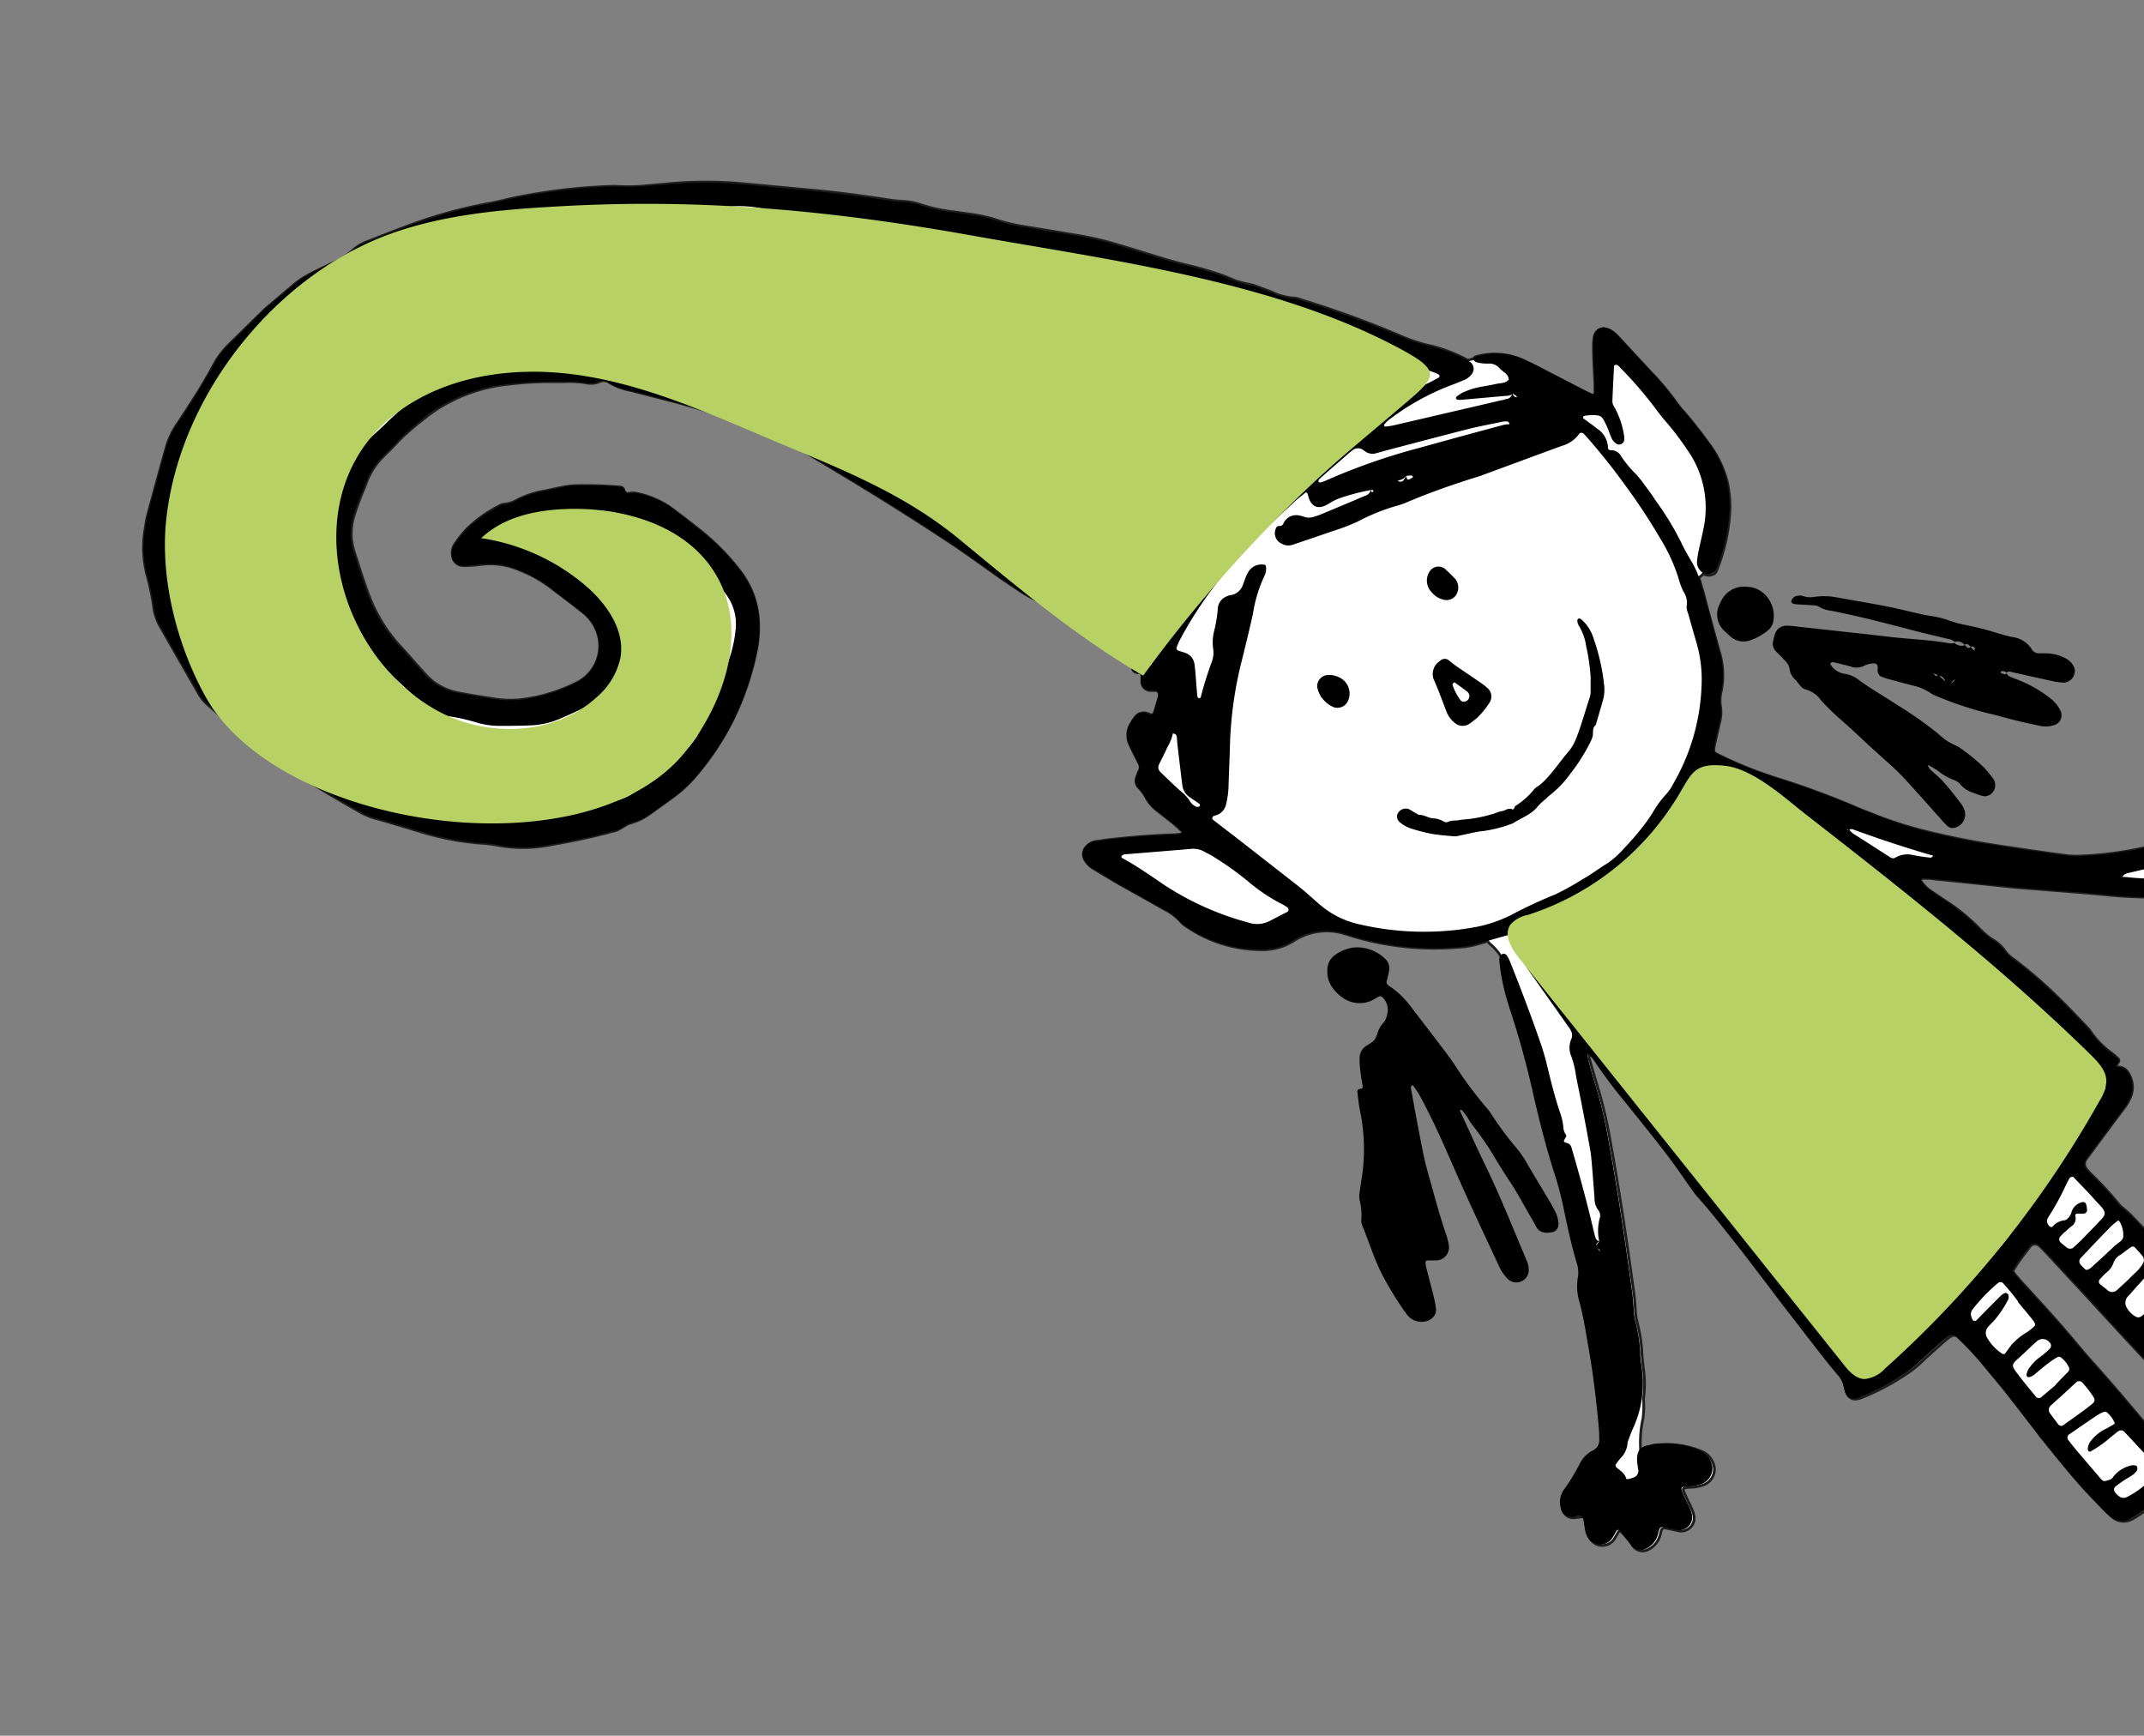 <svg xmlns="http://www.w3.org/2000/svg" viewBox="0 0 278.92 225.78"><rect x="0" y="0" width="278.92" height="225.78" fill="#808080" stroke="none"/><defs><style>.cls-1{isolation:isolate;}.cls-2{fill:#fff;stroke:#1d1d1b;stroke-miterlimit:10;stroke-width:0.35px;}.cls-3{fill:#b7d164;mix-blend-mode:darken;}.cls-4{fill:none;}</style></defs><g class="cls-1"><g id="Capa_1" data-name="Capa 1"><path class="cls-2" d="M27,91.64c1.64,1.44,3.26,2.9,4.89,4.35a38.25,38.25,0,0,0,5.39,4c1.7,1,3.42,2,5.14,3.06,1.56.92,3.11,1.84,4.69,2.72a8.08,8.08,0,0,0,1.73.68c1.93.52,3.83,1.13,5.74,1.69a35.68,35.68,0,0,0,7.88,1.53,19.35,19.35,0,0,1,2.41.3,18,18,0,0,0,6.33,0c2.7-.47,5.39-1,8-1.7a4.92,4.92,0,0,1,.55-.14c.88-.15,1.52-.87,2.36-1.1a7.4,7.4,0,0,0,2.33-1.13c1-.71,2-1.43,3-2.16a16.89,16.89,0,0,0,3.26-3.06,35.68,35.68,0,0,0,4.53-6.83,37.06,37.06,0,0,0,3.15-9.16,14.54,14.54,0,0,0,.31-3.54,11.6,11.6,0,0,0-2.46-6.92,30.17,30.17,0,0,0-5.4-5.43c-1.27-1-2.54-2-3.86-2.94a12.15,12.15,0,0,0-4.31-1.72,2.68,2.68,0,0,0-.93.05.51.51,0,0,1-.55-.4.56.56,0,0,0-.52-.44,52,52,0,0,0-6-.17,12.89,12.89,0,0,0-1.85.27c-.68.12-1.34.31-2,.42A12.24,12.24,0,0,0,67.36,65a4,4,0,0,1-1.76.57,1.54,1.54,0,0,0-.69.26,16.87,16.87,0,0,0-4.1,2.91,14.53,14.53,0,0,0-1.61,2,2.05,2.05,0,0,0-.33,1.61A1.42,1.42,0,0,0,60,73.55a5.14,5.14,0,0,0,1.11,0c.68,0,1.36-.14,2.05-.18a9.36,9.36,0,0,1,4.21.68,17.24,17.24,0,0,1,4.09,2.22c1.48,1.14,3,2.26,4.44,3.42a5.72,5.72,0,0,1,1.75,2.39,5.34,5.34,0,0,1-2.38,6.6,21.56,21.56,0,0,1-7.63,2.34,14.07,14.07,0,0,1-3.55-.14c-1.48-.23-3-.47-4.43-.75a7.58,7.58,0,0,1-4.2-2.27l-1-1.11c-.75-.84-1.47-1.7-2.24-2.51a20.51,20.51,0,0,1-4.36-7.13c-.66-1.75-1.19-3.54-1.78-5.32a7.66,7.66,0,0,1,0-4.78c.23-.78.52-1.53.8-2.29.22-.58.49-1.15.7-1.73a9.51,9.51,0,0,1,2.4-3.74c.76-.73,1.49-1.5,2.22-2.27a39.75,39.75,0,0,1,3.14-2.66,18.1,18.1,0,0,1,3.29-2.12,21,21,0,0,1,7.29-2.2,48,48,0,0,1,5.22-.35l2.25,0a13.84,13.84,0,0,1,2.8.14,2.94,2.94,0,0,0,1.83-.15,1.22,1.22,0,0,1,1.24.1,7.45,7.45,0,0,0,2.6,1c1.94.49,3.87,1,5.8,1.49a108.89,108.89,0,0,1,11.54,3.8A33.65,33.65,0,0,1,104,58.39c6.76,4,13.46,8.08,20,12.44,2.12,1.42,4.18,2.94,6.27,4.4.72.5,1.46,1,2.17,1.46a14.5,14.5,0,0,0,2.78,1.53,9.77,9.77,0,0,1,3,1.9c1.42,1.32,3,2.39,4.57,3.56.84.65,1.71,1.25,2.58,1.86a6.13,6.13,0,0,0,1.28.75,1,1,0,0,1,.71.76.69.69,0,0,0,.74.45.6.6,0,0,1,.36.06c.07.06.07.22.08.34s0,.5,0,.75a1.14,1.14,0,0,0,1.18,1.17c.19,0,.38,0,.56,0a.51.51,0,0,1,.53.6,1.23,1.23,0,0,1,0,.19c-.22.71-.43,1.43-.65,2.14a.43.43,0,0,1-.46.23,3.22,3.22,0,0,0-.51-.21,1.39,1.39,0,0,0-1.5.52,6.61,6.61,0,0,0-.52.78,2.84,2.84,0,0,0-.23,2.69c.37.85.82,1.67,1.23,2.51a1,1,0,0,1,0,1.06,3.65,3.65,0,0,0-.14.35c0,.11-.09.23-.13.35a1.27,1.27,0,0,0,.21,1.39,6.06,6.06,0,0,1,1,1.35,5.12,5.12,0,0,0,1.46,1.68c.73.59,1.47,1.15,2.2,1.74.33.28.64.59,1,.89a.2.2,0,0,1,0,.32c-.05,0-.09.1-.15.11-.3,0-.61.07-.92.08-2.87.08-5.73.33-8.58.65-.49.06-1,.16-1.48.2a2.07,2.07,0,0,0-1.29.68,1.42,1.42,0,0,0-.21,1.73,3.08,3.08,0,0,0,1.18,1.17c1.18.7,2.34,1.42,3.53,2.1,1.84,1,3.7,2.07,5.55,3.11a7.42,7.42,0,0,1,2.23,1.67,3.66,3.66,0,0,0,.86.7,17.32,17.32,0,0,0,9.33,2.93,7.56,7.56,0,0,0,4.45-1.14,7.89,7.89,0,0,1,6.81-.89l.36.11a37,37,0,0,0,14.22,1.61,11.24,11.24,0,0,0,2.75-.47l1.12-.32a2.55,2.55,0,0,0,.42.45,6.34,6.34,0,0,1,1.42,1.72,1,1,0,0,0-.06.45,25.59,25.59,0,0,0,.85,4.59c.19.66.39,1.31.61,2a112.46,112.46,0,0,1,3,11c.79,3.53,1.71,7,2.82,10.47a39.51,39.51,0,0,1,1.08,4.15c.5,2.38,1,4.76,1.7,7.09a4,4,0,0,1,.15,2,6.73,6.73,0,0,0,.23,3.15c.55,2.11.88,4.27,1.25,6.42.55,3.13.91,6.29,1.21,9.46a17.59,17.59,0,0,1,.1,2,1.46,1.46,0,0,1-.79,1.39,4,4,0,0,0-1.8,1.83,23.43,23.43,0,0,1-1.93,3.18,2.84,2.84,0,0,0-.49,2.49,1.36,1.36,0,0,0,1.46,1.15,5,5,0,0,0,.56-.06c.78-.07.86-.23,1,.87,0,.37.12.74.19,1.11a2.3,2.3,0,0,0,.62,1.13,1.85,1.85,0,0,0,2.79-.16c.25-.36.45-.75.68-1.11.09-.14.21-.15.31,0,.37.42.74.84,1.09,1.27.2.24.35.52.55.76a1.52,1.52,0,0,0,1.87.33,2.89,2.89,0,0,0,1.57-2,4.77,4.77,0,0,1,.15-.54.45.45,0,0,1,.43-.28l2,.42a1.71,1.71,0,0,0,1.83-1.86,3.57,3.57,0,0,0-.26-.9c-.28-.62-.59-1.23-.87-1.86-.46-1-.44-1,.59-1.08a6.16,6.16,0,0,0,.75-.05,6,6,0,0,0,1.08-.29,2.17,2.17,0,0,0,1.34-1.87,1.34,1.34,0,0,0-.05-.56,2.7,2.7,0,0,0-1.65-1.91,11.69,11.69,0,0,0-6-.8c-.24,0-.48.11-.72.16a1.53,1.53,0,0,0-1.16.72,14.6,14.6,0,0,1,.29-4.34,13.06,13.06,0,0,0,.07-2.57,13.93,13.93,0,0,0,0-3.87c-.1-.68-.16-1.37-.21-2.05a19.72,19.72,0,0,0-.67-4.24,7.14,7.14,0,0,1-.18-1.48c-.06-.68-.09-1.37-.18-2-.92-6.79-1.94-13.57-3.17-20.32a57.91,57.91,0,0,0-1.34-5.83c-.41-1.38-.82-2.75-1.2-4.13-.07-.27-.27-.57,0-.87a3.21,3.21,0,0,1,.53.51,67.3,67.3,0,0,0,4.25,5.69c2.06,2.58,4.18,5.12,6.13,7.79.81,1.11,1.58,2.24,2.37,3.36.26.36.5.72.79,1.05,1.76,1.94,3.34,4,5,6.08,1.35,1.71,2.66,3.46,4,5.2,1,1.34,2,2.69,3.05,4,1.41,1.83,2.82,3.66,4.24,5.47.66.84,1.33,1.66,2,2.46a3.34,3.34,0,0,1,.83,1.64,4.55,4.55,0,0,0,.26.89,1.13,1.13,0,0,0,1.2.68,4.9,4.9,0,0,0,.55-.13,31.87,31.87,0,0,0,6.55-3.54,21.38,21.38,0,0,0,1.83-1.6c.84-.75,1.66-1.51,2.51-2.25a7.51,7.51,0,0,1,.9-.67.75.75,0,0,1,.86.1,38.71,38.71,0,0,1,3.45,3.68c.91,1.12,1.85,2.2,2.74,3.32,1.47,1.86,2.91,3.75,4.36,5.62.11.15.21.31.33.45,2.33,2.85,4.59,5.76,7.18,8.38.4.4.77.82,1.17,1.21a10,10,0,0,0,.83.76,2.27,2.27,0,0,0,2.78.19c.65-.37,1.25-.82,1.87-1.23.21-.14.4-.31.6-.46a.54.54,0,0,1,.81.06c.64.77,1.28,1.54,1.89,2.33,1.45,1.87,2.87,3.76,4.32,5.63,1.57,2,3.16,4,4.73,6,.31.39.62.79.94,1.17,1,1.18.87,1.14-.42,1.83a36.65,36.65,0,0,0-8.7,6.71,8.16,8.16,0,0,0-1.13,1.48,2.82,2.82,0,0,0,.77,3.82c.31.21.61.44.92.64a1.35,1.35,0,0,0,1.73-.07,13.18,13.18,0,0,0,1.58-1.59,6.65,6.65,0,0,1,1.92-1.74,5.63,5.63,0,0,0,1.64-1.51c.58-.74,1.13-1.49,1.7-2.24a3.75,3.75,0,0,1,.47-.57,9,9,0,0,0,2.11-2.6,1.33,1.33,0,0,1,.66-.62,3.64,3.64,0,0,0,.77-.53,1.27,1.27,0,0,0,.28-1.53,4.76,4.76,0,0,0-.31-.47L293,207.68c-.36-.43-.75-.84-1.09-1.28-1.8-2.32-3.82-4.46-5.81-6.6-1.06-1.15-2.17-2.24-3.26-3.36a6.15,6.15,0,0,1-1.26-1.61.62.62,0,0,1,.05-.7c.39-.49.78-1,1.15-1.47a2.22,2.22,0,0,0,0-2.92c-.5-.71-1.05-1.39-1.61-2.06-3-3.58-6-7.18-9.13-10.66-1.37-1.53-2.66-3.14-4-4.67-1.74-2-3.52-3.89-5.27-5.83-.29-.33-.57-.66-.83-1a.4.4,0,0,1,0-.35c.26-.43.53-.85.82-1.25.44-.61.9-1.2,1.35-1.79a.82.82,0,0,1,1.16-.12c.33.3.64.6.93.92l4.84,5.22c2.66,2.89,5.31,5.79,8,8.66,1.45,1.54,3,3,4.46,4.53,1.09,1.12,2.16,2.24,3.24,3.37a9.87,9.87,0,0,0,1.86,1.56,12.81,12.81,0,0,0,1.3.74,2.28,2.28,0,0,0,2.75-.45c.41-.38.79-.8,1.17-1.21s.56-.67.86-1c.65-.69.83-.55,1.26.1.8,1.19,1.6,2.38,2.43,3.55,1.58,2.24,3.14,4.5,4.57,6.84,1.1,1.81,2.19,3.62,3.3,5.43.2.31.42.62.64.92a2.65,2.65,0,0,0,1.34,1,3.71,3.71,0,0,1,1.47.8,1,1,0,0,0,1.06.13,5,5,0,0,0,.85-.37c.63-.39,1.27-.79,1.87-1.23,1.11-.81,2.23-1.61,3.27-2.5q3.92-3.34,7.64-6.89a2.75,2.75,0,0,0,.91-1.58,1.32,1.32,0,0,0,0-.56,1.47,1.47,0,0,0-.27-.47.77.77,0,0,0-.31-.19c-.94-.35-1.87-.71-2.81-1a3.16,3.16,0,0,0-2.53.28,8.94,8.94,0,0,0-1.59,1c-.86.73-1.85,1.27-2.67,2.06a19.42,19.42,0,0,0-2.57,2.71,2,2,0,0,1-1.14.91,3.08,3.08,0,0,0-1.46,1.13c-.28.33-.51.7-.81,1a1.39,1.39,0,0,1-.64.35.61.61,0,0,1-.52-.11c-.38-.49-.72-1-1.06-1.53-1-1.52-1.91-3.07-3-4.54-.83-1.17-1.77-2.26-2.71-3.34s-2.13-2.28-3.19-3.42l-1-1.11a.78.78,0,0,1-.2-1,8.16,8.16,0,0,0,.41-.84A1.93,1.93,0,0,0,297,180a6.54,6.54,0,0,0-.56-.74c-3.83-4.53-7.68-9-11.74-13.35-2.44-2.59-4.91-5.14-7.37-7.71-.34-.36-.73-.68-1.1-1a3.76,3.76,0,0,1-.55-.5,41.89,41.89,0,0,0-3.68-4c-.21-.23-.42-.46-.62-.7a1.05,1.05,0,0,1,0-1.22l.78-1.05c1.38-1.85,2.74-3.71,4.13-5.54a6.57,6.57,0,0,0,.85-1.44,3.21,3.21,0,0,0,.11-2.38c-.3-.87-.74-1.59-1.81-1.59-.15,0-.18-.1-.09-.26l.2-.31a.37.37,0,0,0,0-.5,8.4,8.4,0,0,0-.85-.73,11,11,0,0,1-2.62-2.64,7.29,7.29,0,0,0-.84-1c-1.22-1.26-2.41-2.53-3.67-3.74a57.1,57.1,0,0,0-5.67-4.87,4.57,4.57,0,0,1-1.18-1.18,5,5,0,0,0-1.54-1.34,10.33,10.33,0,0,1-1.71-1.45A25.78,25.78,0,0,0,252.8,117l-1.7-1.15a4.18,4.18,0,0,1-1.17-1.2.22.22,0,0,1,0-.32.3.3,0,0,1,.16-.08c.56,0,1.12,0,1.67.1,3.23.32,6.46.66,9.68,1,1.68.17,3.36.27,5,.41,2.61.21,5.22.4,7.83.66a58.37,58.37,0,0,0,9.16.18,7.23,7.23,0,0,1,.93,0,.94.94,0,0,1,.88.59c.26.63.52,1.27.79,1.89.36.8.71,1.6,1.1,2.37a6.63,6.63,0,0,0,1.52,1.89,1.21,1.21,0,0,0,1.55,0,1.93,1.93,0,0,0,.76-1.62c0-.5-.06-1-.1-1.49a.3.3,0,0,1,.38-.28l1.65.32a1.62,1.62,0,0,0,1.86-.92,2.44,2.44,0,0,0-.39-2.94c-.41-.46-.88-.88-1.32-1.32a.39.39,0,0,1,.11-.49,9.18,9.18,0,0,1,.89-.28,2.28,2.28,0,0,0,1.11-.65,1.42,1.42,0,0,0,.42-1,1.35,1.35,0,0,0-.82-1.35,18.56,18.56,0,0,0-2-.52c-.67-.15-1.35-.25-2-.39-.06,0-.13-.27-.09-.31a16.58,16.58,0,0,1,1.15-1.22,5.85,5.85,0,0,0,1.19-1.43,2.54,2.54,0,0,0,.28-2,1.31,1.31,0,0,0-1-1,4,4,0,0,0-1.29-.12,5.53,5.53,0,0,0-3.49,1.62c-.21.23-.44.44-.63.68a8.15,8.15,0,0,1-4,2.61c-.83.27-1.68.49-2.52.7a46.55,46.55,0,0,1-9.61,1.41,12.78,12.78,0,0,1-2-.07c-3-.4-5.93-.83-8.88-1.28a100.31,100.31,0,0,1-9.9-2,52.08,52.08,0,0,1-6.57-2.17c-.57-.23-1.16-.44-1.73-.69a109.63,109.63,0,0,0-10.52-3.89,53.19,53.19,0,0,1-7.29-2.9c-.22-.1-.44-.22-.66-.34a.45.45,0,0,1-.23-.47,5.69,5.69,0,0,1,.15-.92c.19-.86.39-1.7.58-2.56a5.19,5.19,0,0,0,.13-2.22,5,5,0,0,1,.12-2,10.58,10.58,0,0,0-.3-5.18c-.69-2.45-1.36-4.92-2-7.38-.13-.48-.3-1-.42-1.44-.06-.25-.14-.49-.22-.73a1.38,1.38,0,0,0,.57-.48,1.39,1.39,0,0,0,1.42,0,.42.42,0,0,0,.15-.11,1.29,1.29,0,0,0,.19-.32,24.37,24.37,0,0,0,1.72-7.81,15,15,0,0,0-.35-3.72,14.17,14.17,0,0,0-2.32-4.86c-1.07-1.46-2.16-2.91-3.36-4.26a11.43,11.43,0,0,1-.82-1,35.52,35.52,0,0,0-3.47-4.17l-4.07-4.39a6.54,6.54,0,0,0-.81-.77,2.92,2.92,0,0,0-.83-.41,1.27,1.27,0,0,0-1.6.9,6.76,6.76,0,0,0-.12,1.49c0,1.62.12,3.24.19,4.86,0,.37,0,.74,0,1.11,0,.16-.28.28-.44.2-.45-.21-.9-.43-1.34-.66l-5.79-3c-.5-.26-1-.49-1.52-.73A8.88,8.88,0,0,0,192,46.4a.59.59,0,0,0-.3.26c-.25.06-.5.13-.74.21a20,20,0,0,0-4.6-1.82,21.5,21.5,0,0,1-4.43-1.46A132.62,132.62,0,0,0,169.28,39a3.31,3.31,0,0,0-.9-.23,7.77,7.77,0,0,1-2.88-.75l-1.39-.53c-.41-.15-.82-.31-1.24-.43a19.65,19.65,0,0,1-2.17-.54c-.69-.28-1.36-.6-2.08-.83-1.36-.45-2.73-.86-4.13-1.18-1-.23-2.05-.53-3.07-.83-2-.61-4-1.24-6.08-1.86a41.24,41.24,0,0,0-5.28-1.22l-6.64-1.1a22.72,22.72,0,0,1-3.65-.84,19.17,19.17,0,0,0-3.27-.76l-2.41-.34a22,22,0,0,1-4.38-.95,8.06,8.06,0,0,0-2.38-.43,16.27,16.27,0,0,1-1.86-.2c-3.52-.55-7-1-10.59-1.31l-8-.75a53.15,53.15,0,0,0-10.09,0l-2.61.24a24.43,24.43,0,0,1-3.73.09,11.47,11.47,0,0,0-1.31,0,75.45,75.45,0,0,0-12.79,1.61c-1,.25-2.06.49-3.11.67a63.19,63.19,0,0,0-10.76,3.08c-1.52.56-3,1.15-4.52,1.75a6,6,0,0,0-2.09,1.22,9.8,9.8,0,0,1-2.68,1.67c-1.18.57-2.37,1.1-3.5,1.76a11,11,0,0,0-1.52,1.08L35.3,39.52c-.38.32-.77.64-1.13,1-1.47,1.43-2.93,2.89-4.4,4.32a10.69,10.69,0,0,0-2,2.68c-1.41,2.64-3.05,5.13-4.7,7.62a10.53,10.53,0,0,0-1.43,3Q20.4,62.57,19.21,67c-.15.54-.21,1.1-.31,1.66a14.21,14.21,0,0,0,.22,6.12,31.36,31.36,0,0,1,.9,4.39,7,7,0,0,0,1,2.62c1.62,2.87,3.28,5.73,4.92,8.59A5.35,5.35,0,0,0,27,91.64Zm181.23,70a.69.69,0,0,1-.42.49C207.91,161.93,208,161.72,208.23,161.65Z"/><path d="M197.39,51.67c.18-.17-.19-.14.06-.1s.16.1.08.19.11,0-.13,0c-.1-.26-.33-.38-.54-.53a2,2,0,0,1-1.07.27L190.2,52a3.47,3.47,0,0,1-.56,0,.33.33,0,0,1-.16-.09c-.09-.07-.09-.19,0-.29a3.58,3.58,0,0,1,.76-.53,9.68,9.68,0,0,1,2.3-.75c.68-.13,1.35-.23,2-.38s1.26-.06,1.73-.56c0-.81-.79-1-1.21-1.53a1.77,1.77,0,0,0-1.34-.58,5.14,5.14,0,0,1-1.66-.18,1.06,1.06,0,0,1-.4-.33c-.09-.1.11-.34.3-.4a8.88,8.88,0,0,1,6.39.43c.5.24,1,.47,1.52.73l5.79,3c.44.23.89.45,1.34.66.16.08.44,0,.44-.2,0-.37,0-.74,0-1.11-.07-1.62-.15-3.24-.19-4.86a6.76,6.76,0,0,1,.12-1.49,1.27,1.27,0,0,1,1.6-.9,2.92,2.92,0,0,1,.83.41,6.54,6.54,0,0,1,.81.77l4.07,4.39a35.52,35.52,0,0,1,3.47,4.17,11.43,11.43,0,0,0,.82,1c1.2,1.35,2.29,2.8,3.36,4.26a14.17,14.17,0,0,1,2.32,4.86,15,15,0,0,1,.35,3.72,24.37,24.37,0,0,1-1.72,7.81,1.29,1.29,0,0,1-.19.32.42.42,0,0,1-.15.11,1.36,1.36,0,0,1-1.71-.2,1.58,1.58,0,0,1-.46-1.18,10.21,10.21,0,0,1,.22-1.47c.24-1.16.54-2.31.74-3.47a13,13,0,0,0-2.32-9.76,34.66,34.66,0,0,0-2.72-3.57c-.49-.56-.95-1.16-1.39-1.76a53.31,53.31,0,0,0-4.79-5.5.55.55,0,0,0-.32-.09c-.13,0-.21.09-.22.25-.07,1.49-.16,3-.21,4.48a1.25,1.25,0,0,0,.22.69,10.91,10.91,0,0,1,1.31,3.86,2.11,2.11,0,0,1,0,.56.68.68,0,0,1-1,.43,1.93,1.93,0,0,1-.69-.86c-.2-.45-.34-.94-.55-1.39-.65-1.34-.6-1.53-2.22-1.47a6,6,0,0,0-.74.09.24.24,0,0,0-.13.13.2.2,0,0,0,0,.17c.59.45,1.2.87,1.78,1.33a3.08,3.08,0,0,1,1.45,2.49.32.32,0,0,0,.34.34,1.47,1.47,0,0,1,1.37.79,14.43,14.43,0,0,0,1.9,2.3A11.23,11.23,0,0,1,213.89,63c.48.65,1,1.31,1.42,2a38.72,38.72,0,0,1,3.41,5.58c.36.79.81,1.54,1.24,2.3a11.3,11.3,0,0,1,1.27,2.89c.12.48.29,1,.42,1.44.68,2.46,1.35,4.93,2,7.38a10.58,10.58,0,0,1,.3,5.18,5,5,0,0,0-.12,2,5.19,5.19,0,0,1-.13,2.22c-.19.86-.39,1.7-.58,2.56a5.69,5.69,0,0,0-.15.92.45.45,0,0,0,.23.47c.22.12.44.24.66.34a53.19,53.19,0,0,0,7.29,2.9,109.63,109.63,0,0,1,10.52,3.89c.57.25,1.16.46,1.73.69A52.08,52.08,0,0,0,250,108a100.31,100.31,0,0,0,9.9,2c2.95.45,5.92.88,8.88,1.28a12.78,12.78,0,0,0,2,.07,46.55,46.55,0,0,0,9.61-1.41c.84-.21,1.69-.43,2.52-.7a8.15,8.15,0,0,0,4-2.61c.19-.24.42-.45.63-.68a5.53,5.53,0,0,1,3.49-1.62,4,4,0,0,1,1.29.12,1.31,1.31,0,0,1,1,1,2.54,2.54,0,0,1-.28,2,5.85,5.85,0,0,1-1.19,1.43,16.58,16.58,0,0,0-1.15,1.22s0,.3.09.31c.66.14,1.34.24,2,.39a18.56,18.56,0,0,1,2,.52,1.35,1.35,0,0,1,.82,1.35,1.42,1.42,0,0,1-.42,1,2.28,2.28,0,0,1-1.11.65,9.18,9.18,0,0,0-.89.28.39.39,0,0,0-.11.49c.44.44.91.86,1.32,1.32a2.44,2.44,0,0,1,.39,2.94,1.62,1.62,0,0,1-1.86.92l-1.65-.32a.3.3,0,0,0-.38.28c0,.49.08,1,.1,1.49a1.93,1.93,0,0,1-.76,1.62,1.21,1.21,0,0,1-1.55,0,6.63,6.63,0,0,1-1.52-1.89c-.39-.77-.74-1.57-1.1-2.37-.27-.62-.53-1.26-.79-1.89a.94.94,0,0,0-.88-.59,7.23,7.23,0,0,0-.93,0,58.37,58.37,0,0,1-9.16-.18c-2.61-.26-5.22-.45-7.83-.66-1.68-.14-3.36-.24-5-.41-3.22-.31-6.45-.65-9.68-1-.55-.06-1.11-.07-1.67-.1a.3.3,0,0,0-.16.08.22.22,0,0,0,0,.32,4.18,4.18,0,0,0,1.17,1.2l1.7,1.15a25.78,25.78,0,0,1,4.62,3.78,10.33,10.33,0,0,0,1.71,1.45,5,5,0,0,1,1.54,1.34,4.57,4.57,0,0,0,1.18,1.18,57.1,57.1,0,0,1,5.67,4.87c1.26,1.21,2.45,2.48,3.67,3.74a7.29,7.29,0,0,1,.84,1,11,11,0,0,0,2.62,2.64,8.4,8.4,0,0,1,.85.73.37.37,0,0,1,0,.5l-.2.31c-.09.16-.06.26.09.26,1.07,0,1.51.72,1.81,1.59a3.21,3.21,0,0,1-.11,2.38,6.57,6.57,0,0,1-.85,1.44c-1.39,1.83-2.75,3.69-4.13,5.54l-.78,1.05a1.05,1.05,0,0,0,0,1.22c.2.24.41.47.62.7a41.89,41.89,0,0,1,3.68,4,3.76,3.76,0,0,0,.55.5c.37.33.76.65,1.1,1,2.46,2.57,4.93,5.12,7.37,7.71,4.06,4.32,7.91,8.82,11.74,13.35a6.54,6.54,0,0,1,.56.74,1.93,1.93,0,0,1,.18,1.79,8.16,8.16,0,0,1-.41.84.78.78,0,0,0,.2,1l1,1.11c1.06,1.14,2.16,2.25,3.19,3.42s1.88,2.17,2.71,3.34c1.05,1.47,2,3,3,4.54.34.52.68,1,1.06,1.53a.61.61,0,0,0,.52.11,1.39,1.39,0,0,0,.64-.35c.3-.32.53-.69.81-1a3.08,3.08,0,0,1,1.46-1.13,2,2,0,0,0,1.14-.91,19.42,19.42,0,0,1,2.57-2.71c.82-.79,1.81-1.33,2.67-2.06a8.94,8.94,0,0,1,1.59-1,3.16,3.16,0,0,1,2.53-.28c.94.31,1.87.67,2.81,1a.77.77,0,0,1,.31.19,1.47,1.47,0,0,1,.27.47,1.32,1.32,0,0,1,0,.56,2.75,2.75,0,0,1-.91,1.58q-3.72,3.56-7.64,6.89c-1,.89-2.16,1.69-3.27,2.5-.6.44-1.24.84-1.87,1.23a5,5,0,0,1-.85.37,1,1,0,0,1-1.06-.13,3.71,3.71,0,0,0-1.47-.8,2.65,2.65,0,0,1-1.34-1c-.22-.3-.44-.61-.64-.92-1.11-1.81-2.2-3.62-3.3-5.43-1.43-2.34-3-4.6-4.57-6.84-.83-1.17-1.63-2.36-2.43-3.55-.43-.65-.61-.79-1.26-.1-.3.32-.57.66-.86,1s-.76.83-1.17,1.21a2.28,2.28,0,0,1-2.75.45,12.81,12.81,0,0,1-1.3-.74,9.87,9.87,0,0,1-1.86-1.56c-1.08-1.13-2.15-2.25-3.24-3.37-1.49-1.51-3-3-4.46-4.53-2.69-2.87-5.34-5.77-8-8.66l-4.84-5.22c-.29-.32-.6-.62-.93-.92a.82.82,0,0,0-1.16.12c-.45.59-.91,1.18-1.35,1.79-.29.4-.56.82-.82,1.25a.4.4,0,0,0,0,.35c.26.35.54.68.83,1,1.75,1.94,3.53,3.87,5.27,5.83,1.37,1.53,2.66,3.14,4,4.67,3.13,3.48,6.12,7.08,9.13,10.66.56.67,1.11,1.35,1.61,2.06a2.22,2.22,0,0,1,0,2.92c-.37.5-.76,1-1.15,1.47a.62.62,0,0,0-.05.7,6.15,6.15,0,0,0,1.26,1.61c1.09,1.12,2.2,2.21,3.26,3.36,2,2.14,4,4.28,5.81,6.6.34.44.73.85,1.09,1.28l3.54,4.35a4.76,4.76,0,0,1,.31.47,1.27,1.27,0,0,1-.28,1.53,3.64,3.64,0,0,1-.77.53,1.33,1.33,0,0,0-.66.62,9,9,0,0,1-2.11,2.6,3.75,3.75,0,0,0-.47.57c-.57.75-1.12,1.5-1.7,2.24a5.63,5.63,0,0,1-1.64,1.51,6.65,6.65,0,0,0-1.92,1.74,13.18,13.18,0,0,1-1.58,1.59,1.35,1.35,0,0,1-1.73.07c-.31-.2-.61-.43-.92-.64a2.82,2.82,0,0,1-.77-3.82,8.16,8.16,0,0,1,1.13-1.48,36.65,36.65,0,0,1,8.7-6.71c1.29-.69,1.42-.65.42-1.83-.32-.38-.63-.78-.94-1.17-1.57-2-3.16-4-4.73-6-1.45-1.87-2.87-3.76-4.32-5.63-.61-.79-1.25-1.56-1.89-2.33a.54.54,0,0,0-.81-.06c-.2.15-.39.32-.6.46-.62.41-1.22.86-1.87,1.23a2.27,2.27,0,0,1-2.78-.19,10,10,0,0,1-.83-.76c-.4-.39-.77-.81-1.17-1.21-2.59-2.62-4.85-5.53-7.18-8.38-.12-.14-.22-.3-.33-.45-1.45-1.87-2.89-3.76-4.36-5.62-.89-1.12-1.83-2.2-2.74-3.32a38.71,38.71,0,0,0-3.45-3.68.75.75,0,0,0-.86-.1,8.4,8.4,0,0,0-.9.67c-.85.74-1.67,1.5-2.51,2.25a21.38,21.38,0,0,1-1.83,1.6,31.87,31.87,0,0,1-6.55,3.54,4.9,4.9,0,0,1-.55.13,1.13,1.13,0,0,1-1.2-.68,4.55,4.55,0,0,1-.26-.89,3.34,3.34,0,0,0-.83-1.64c-.69-.8-1.36-1.62-2-2.46-1.42-1.81-2.83-3.64-4.24-5.47-1-1.33-2-2.68-3.05-4-1.32-1.74-2.63-3.49-4-5.2-1.63-2-3.21-4.14-5-6.08-.29-.33-.53-.69-.79-1.05-.79-1.12-1.56-2.25-2.37-3.36-2-2.67-4.07-5.21-6.13-7.79a67.3,67.3,0,0,1-4.25-5.69,3.21,3.21,0,0,0-.53-.51c-.23.3,0,.6,0,.87.38,1.38.79,2.75,1.2,4.13a57.91,57.91,0,0,1,1.34,5.83c1.23,6.75,2.25,13.53,3.17,20.32.09.68.12,1.37.18,2a7.14,7.14,0,0,0,.18,1.48,19.72,19.72,0,0,1,.67,4.24c0,.68.11,1.37.21,2.05a13.94,13.94,0,0,1-1.19,7.84c-.25.56-.45,1.15-.67,1.73a3.09,3.09,0,0,1-1,2.16c-.19.25-.39.49-.55.75a.36.36,0,0,0,.06.33c.51.45,1.15.79,1.32,1.53,0,0,.22.07.34,0a2.76,2.76,0,0,0,.54-.16.9.9,0,0,0,.68-1,11.82,11.82,0,0,1-.16-1.3c0-1,.22-1.66,1.38-1.89.24-.05.48-.12.72-.16a11.69,11.69,0,0,1,6,.8,2.7,2.7,0,0,1,1.65,1.91,1.34,1.34,0,0,1,.05.56,2.17,2.17,0,0,1-1.34,1.87,6,6,0,0,1-1.08.29,6.16,6.16,0,0,1-.75.05c-1,.07-1,.09-.59,1.08.28.63.59,1.24.87,1.86a3.57,3.57,0,0,1,.26.9,1.71,1.71,0,0,1-1.83,1.86l-2-.42a.45.45,0,0,0-.43.28,4.77,4.77,0,0,0-.15.54,2.89,2.89,0,0,1-1.57,2,1.52,1.52,0,0,1-1.87-.33c-.2-.24-.35-.52-.55-.76-.35-.43-.72-.85-1.09-1.27-.1-.11-.22-.1-.31,0-.23.36-.43.75-.68,1.11a1.85,1.85,0,0,1-2.79.16,2.3,2.3,0,0,1-.62-1.13c-.07-.37-.14-.74-.19-1.11-.13-1.1-.21-.94-1-.87a5,5,0,0,1-.56.06,1.36,1.36,0,0,1-1.46-1.15,2.84,2.84,0,0,1,.49-2.49,24.55,24.55,0,0,0,1.94-3.18,3.92,3.92,0,0,1,1.79-1.83,1.46,1.46,0,0,0,.79-1.39,17.59,17.59,0,0,0-.1-2c-.3-3.17-.66-6.33-1.21-9.46-.37-2.15-.7-4.31-1.25-6.42a6.73,6.73,0,0,1-.23-3.15,4,4,0,0,0-.15-2c-.7-2.33-1.2-4.71-1.7-7.09a40.34,40.34,0,0,0-1.08-4.16c-1.11-3.44-2-6.93-2.82-10.46a112.46,112.46,0,0,0-3-11c-.22-.65-.42-1.3-.61-2a25.59,25.59,0,0,1-.85-4.59.89.89,0,0,1,.1-.53.68.68,0,0,1,.4-.35.59.59,0,0,1,.47.23,4,4,0,0,1,.43.82c1.41,3.53,2.76,7.08,4,10.68.32.94.6,1.9.83,2.87.5,2.06,1,4.11,1.69,6.12a7.73,7.73,0,0,1,.41,1.82,1.88,1.88,0,0,0,.33,1c.11.16,0,.34-.11.5-.22.42-.22.45.22.58a.81.81,0,0,1,.62.6c1,3.42,1.94,6.84,2.76,10.3.12.48.23,1,.37,1.44a.7.7,0,0,0,.54.47c-.3.05-.39.3-.5.54.17.26.36.52.54.78l0,.11c-.1-.08-.09-.1,0-.05,0-.21-.11-.43-.34-.49s-.21-.2-.26-.35a.72.72,0,0,0,.5-.54,6.3,6.3,0,0,1,.06-3,1.13,1.13,0,0,0-.18-1.07,2.41,2.41,0,0,1-.49-1.57c-.11-1.43-.22-2.86-.34-4.29-.06-.68-.11-1.37-.23-2q-.52-2.94-1.1-5.88c-.24-1.29-.53-2.57-.76-3.86a12.59,12.59,0,0,0-.57-2.35,2.86,2.86,0,0,1,0-2.36,1.24,1.24,0,0,0-.1-1.08,3,3,0,0,0-.41-.62c-1.64-2.35-3.31-4.68-4.94-7-.74-1.08-1.41-2.2-2.1-3.31a3.24,3.24,0,0,1-.19-.52c0-.12.21-.38.34-.34a1.88,1.88,0,0,1,.69.24,6.16,6.16,0,0,1,.91.93c1.25,1.56,2.52,3.1,3.72,4.7s2.34,2.91,3.59,4.31a39.6,39.6,0,0,1,2.6,3.18c.88,1.21,1.77,2.42,2.73,3.57,2,2.39,3.9,4.86,6,7.16a45.39,45.39,0,0,1,4.06,4.89,18.27,18.27,0,0,0,2,2.45,7,7,0,0,1,1.83,2.32,2.34,2.34,0,0,0,.56.75c1.35,1.38,2.54,2.91,3.78,4.4s2.39,2.87,3.54,4.34,2.32,3.1,3.49,4.64c1.39,1.83,2.83,3.64,4.13,5.54a5.56,5.56,0,0,0,1.41,1.49,1.47,1.47,0,0,0,1.74.14,21.81,21.81,0,0,0,2.75-1.55,42.11,42.11,0,0,0,4.73-4.52c.64-.68,1.26-1.38,1.88-2.08a11.49,11.49,0,0,0,.88-1,15.63,15.63,0,0,1,2.46-2.55A27.48,27.48,0,0,0,260.4,162a34,34,0,0,0,4.32-6.74,31,31,0,0,1,2.4-4c.29-.46.83-.77,1.14-1.22s.52-1.13.86-1.64c.72-1.09,1.51-2.14,2.27-3.2s1.53-2.12,2.28-3.19a1.25,1.25,0,0,0,.06-1.4,9.4,9.4,0,0,0-1.57-2.08c-1.05-1.08-2.09-2.15-3.17-3.19-2.11-2-4.12-4.16-6.33-6.1-1.4-1.24-2.73-2.56-4.15-3.78-3.08-2.63-6.19-5.22-9.36-7.74-1-.78-1.92-1.6-2.86-2.42a35,35,0,0,0-5.42-4c-2.38-1.36-4.69-2.85-7-4.4q-2.23-1.52-4.58-2.89c-2.2-1.3-4.43-2.55-6.65-3.81a.51.51,0,0,0-.66.16,6.7,6.7,0,0,0-.45.6c-.73,1.22-1.51,2.43-2.18,3.69a29.92,29.92,0,0,1-3.69,5.37,36.31,36.31,0,0,1-7.43,6.52,33.3,33.3,0,0,1-8.93,4.19c-2.33.69-4.67,1.34-7,2a11.24,11.24,0,0,1-2.75.47,37,37,0,0,1-14.22-1.61l-.36-.11a7.89,7.89,0,0,0-6.81.89,7.56,7.56,0,0,1-4.45,1.14,17.32,17.32,0,0,1-9.33-2.93,3.66,3.66,0,0,1-.86-.7,7.42,7.42,0,0,0-2.23-1.67c-1.85-1-3.71-2.06-5.55-3.11-1.19-.68-2.35-1.4-3.53-2.1a3.08,3.08,0,0,1-1.18-1.17,1.44,1.44,0,0,1,.21-1.73,2.07,2.07,0,0,1,1.29-.68c.49,0,1-.14,1.48-.2,2.85-.32,5.71-.57,8.58-.65.31,0,.62,0,.92-.08.06,0,.1-.07.15-.11a.2.2,0,0,0,0-.32c-.31-.3-.62-.61-1-.89-.73-.59-1.47-1.15-2.2-1.74a5.12,5.12,0,0,1-1.46-1.68,6.06,6.06,0,0,0-1-1.35,1.27,1.27,0,0,1-.21-1.39c0-.12.09-.24.13-.35a3.65,3.65,0,0,1,.14-.35,1,1,0,0,0,0-1.06c-.41-.84-.86-1.66-1.23-2.51a2.84,2.84,0,0,1,.23-2.69,5.88,5.88,0,0,1,.52-.78,1.39,1.39,0,0,1,1.5-.52,3.22,3.22,0,0,1,.51.21.43.43,0,0,0,.46-.23c.22-.71.43-1.43.65-2.14a1.23,1.23,0,0,0,0-.19.51.51,0,0,0-.53-.6c-.18,0-.37,0-.56,0a1.14,1.14,0,0,1-1.18-1.17c0-.25,0-.5,0-.75s0-.28-.08-.34a.6.6,0,0,0-.36-.06.69.69,0,0,1-.74-.45,1,1,0,0,0-.71-.76,6.13,6.13,0,0,1-1.28-.75c-.87-.61-1.74-1.21-2.58-1.86-1.53-1.17-3.15-2.24-4.57-3.56a9.77,9.77,0,0,0-3-1.9,14.5,14.5,0,0,1-2.78-1.53c-.71-.5-1.45-1-2.17-1.46-2.09-1.46-4.15-3-6.27-4.4-6.53-4.36-13.23-8.46-20-12.44a33.65,33.65,0,0,0-4.88-2.34,108.89,108.89,0,0,0-11.54-3.8c-1.93-.51-3.86-1-5.8-1.49a7.45,7.45,0,0,1-2.6-1,1.22,1.22,0,0,0-1.24-.1,2.94,2.94,0,0,1-1.83.15,13.84,13.84,0,0,0-2.8-.14l-2.25,0a48,48,0,0,0-5.22.35,21,21,0,0,0-7.29,2.2,18.1,18.1,0,0,0-3.29,2.12A39.75,39.75,0,0,0,52.12,57c-.73.77-1.46,1.54-2.23,2.27A9.6,9.6,0,0,0,47.5,63c-.21.58-.48,1.15-.7,1.73-.28.76-.57,1.51-.8,2.29a7.66,7.66,0,0,0,0,4.78c.59,1.78,1.12,3.57,1.78,5.32a20.51,20.51,0,0,0,4.36,7.13c.77.81,1.49,1.67,2.24,2.51l1,1.11a7.58,7.58,0,0,0,4.2,2.27c1.47.28,2.95.52,4.43.75a14.07,14.07,0,0,0,3.55.14,21.56,21.56,0,0,0,7.63-2.34,5.34,5.34,0,0,0,2.38-6.6,5.72,5.72,0,0,0-1.75-2.39c-1.46-1.16-3-2.28-4.44-3.42a17.24,17.24,0,0,0-4.09-2.22,9.36,9.36,0,0,0-4.21-.68c-.69,0-1.37.14-2.05.18a5.14,5.14,0,0,1-1.11,0,1.42,1.42,0,0,1-1.1-1.14,2.05,2.05,0,0,1,.33-1.61,14.53,14.53,0,0,1,1.61-2,16.87,16.87,0,0,1,4.1-2.91,1.54,1.54,0,0,1,.69-.26A4,4,0,0,0,67.36,65a12.24,12.24,0,0,1,3.54-1.15c.67-.11,1.33-.3,2-.42a12.89,12.89,0,0,1,1.85-.27,52,52,0,0,1,6,.17.56.56,0,0,1,.52.44.51.51,0,0,0,.55.4,2.68,2.68,0,0,1,.93-.05,12.15,12.15,0,0,1,4.31,1.72c1.32.94,2.59,2,3.86,3a29.8,29.8,0,0,1,5.4,5.42,11.6,11.6,0,0,1,2.46,6.92,14.54,14.54,0,0,1-.31,3.54,37.06,37.06,0,0,1-3.15,9.16,35.68,35.68,0,0,1-4.53,6.83,16.89,16.89,0,0,1-3.26,3.06c-1,.73-2,1.45-3,2.16A7.4,7.4,0,0,1,82.15,107c-.84.23-1.48,1-2.36,1.1a4.92,4.92,0,0,0-.55.14c-2.65.71-5.34,1.23-8,1.7a18,18,0,0,1-6.33,0,19.35,19.35,0,0,0-2.41-.3,35.68,35.68,0,0,1-7.88-1.53c-1.91-.56-3.81-1.17-5.74-1.69a8.08,8.08,0,0,1-1.73-.68c-1.58-.88-3.13-1.8-4.69-2.72-1.72-1-3.44-2-5.14-3.06a38.25,38.25,0,0,1-5.39-4c-1.63-1.45-3.25-2.91-4.89-4.35a5.35,5.35,0,0,1-1.1-1.27c-1.64-2.86-3.3-5.72-4.92-8.59a7,7,0,0,1-1-2.62,31.36,31.36,0,0,0-.9-4.39,14.21,14.21,0,0,1-.22-6.12c.1-.56.16-1.12.31-1.66q1.18-4.42,2.42-8.83a10.53,10.53,0,0,1,1.43-3c1.65-2.49,3.29-5,4.7-7.62a10.69,10.69,0,0,1,2-2.68c1.47-1.43,2.93-2.89,4.4-4.32.36-.35.75-.67,1.13-1l2.86-2.41A11,11,0,0,1,39.68,36c1.13-.66,2.32-1.19,3.5-1.76a9.8,9.8,0,0,0,2.68-1.67A6,6,0,0,1,48,31.38c1.5-.6,3-1.19,4.52-1.75a63.19,63.19,0,0,1,10.76-3.08c1.05-.18,2.08-.42,3.11-.67a75.45,75.45,0,0,1,12.79-1.61,11.47,11.47,0,0,1,1.31,0,24.43,24.43,0,0,0,3.73-.09L86.78,24a53.15,53.15,0,0,1,10.09,0l8,.75c3.54.35,7.07.76,10.59,1.31a16.27,16.27,0,0,0,1.86.2,8.06,8.06,0,0,1,2.38.43,22,22,0,0,0,4.38.95l2.41.34a19.17,19.17,0,0,1,3.27.76,22.72,22.72,0,0,0,3.65.84l6.64,1.1a41.24,41.24,0,0,1,5.28,1.22c2,.62,4,1.25,6.08,1.86,1,.3,2,.6,3.07.83,1.4.32,2.77.73,4.13,1.18.72.23,1.39.55,2.08.83a19.65,19.65,0,0,0,2.17.54c.42.11.83.28,1.24.43l1.39.53a7.77,7.77,0,0,0,2.88.75,3.31,3.31,0,0,1,.9.23,132.62,132.62,0,0,1,12.66,4.56,21.5,21.5,0,0,0,4.43,1.46A20.06,20.06,0,0,1,191,46.91a2.18,2.18,0,0,1,.31.22,1.08,1.08,0,0,1,.17,1.5,2.26,2.26,0,0,1-1,.8c-.58.24-1.15.48-1.74.69a32.09,32.09,0,0,0-8,4.45,5,5,0,0,0-.66.64.16.16,0,0,0,0,.15c0,.06.08.14.11.13a10.23,10.23,0,0,0,1.11-.16l14-3.26c.24,0,.47-.15.72-.18.44-.06.62-.38.77-.73A.54.54,0,0,0,197.39,51.67Zm-15.62,11.1c-.26-.17-.08-.21.1-.23a.5.5,0,0,0,.77-.15,4.48,4.48,0,0,0,.28-.47c.16.51.18.53.5.39l.3-.17a.68.68,0,0,0,.12-.12c-.09-.06-.17-.18-.26-.18a5,5,0,0,0-.66.08,1.63,1.63,0,0,1-1.11.59C181.9,62.63,181.83,62.81,181.77,62.77Zm58.58,45.11c-.12,0-.08.07.09.06s.09,0,.13,0a3.68,3.68,0,0,0,.54.51c1.6,1,3.22,2.06,4.82,3.08a.59.59,0,0,0,.69,0,3.08,3.08,0,0,1,2.32-.29c.72.14,1.45.24,2.18.32.19,0,.33-.14.39-.32l.12.24s0-.06,0-.07a.73.73,0,0,0-.13-.1c-3.45-1-6.86-2.12-10.24-3.35-.23-.08-.45-.21-.68,0C240.5,108,240.42,107.87,240.35,107.88ZM151.84,97.24c-.31.74-.7,1.45-1.05,2.18a.82.82,0,0,0,.17,1c.85.82,1.69,1.65,2.57,2.43a5.53,5.53,0,0,1,1.26,1.34,1.74,1.74,0,0,0,.82.74c.16.07.43,0,.47-.09a.24.24,0,0,0-.1-.32l-1.23-.84a2.19,2.19,0,0,1-.94-1.55c-.21-1.72-.42-3.45-.62-5.17-.05-.37-.05-.75-.1-1.11s-.26-.4-.51-.45l.12-.07c0,.13,0,.14-.1,0A6,6,0,0,1,151.84,97.24ZM276,114c.05-.07.12,0,0,.08a3.37,3.37,0,0,1,.55,0,33.65,33.65,0,0,0,7.64,0,4.11,4.11,0,0,1,3.75,1.17.29.29,0,0,0,.44-.12c.12-.42.25-.84.34-1.26s.13-.83-.59-.85a2.17,2.17,0,0,1-1.78-1.19.69.69,0,0,0-.66-.25,1.57,1.57,0,0,0-.37,0l-8.53,2a1,1,0,0,0-.72.54C275.88,113.91,275.8,114.21,276,114ZM196.41,55s.12,0,.13,0,0,.2-.18.17c0-.2-.15-.36-.34-.36a3.05,3.05,0,0,0-.74.08c-1.4.3-2.81.55-4.2.9-3.62.92-7.23,1.88-10.85,2.83l-1.08.3a1.7,1.7,0,0,1-1.73-.34,1.16,1.16,0,0,0-1.55.06c-.6.45-1.15,1-1.71,1.46-.85.73-1.69,1.47-2.53,2.22a.39.39,0,0,0-.1.31c0,.14.17.16.31.11s.36-.1.53-.18a81.26,81.26,0,0,1,12.31-4.31q5.49-1.53,11-3a3.64,3.64,0,0,1,.74-.06S196.38,55.08,196.41,55Zm-18,9s.1,0,.14,0a.22.22,0,0,0,.12-.11c0-.11-.06-.17-.2-.14l-.17,0a26.87,26.87,0,0,0-4.14,1.1,5.84,5.84,0,0,0-.84.4c-.27.15-.53.32-.81.46-1.09.55-1.87.19-2.27-1a3.13,3.13,0,0,0-.16-.52.18.18,0,0,0-.3-.07c-.48.4-1,.77-1.43,1.2-1.65,1.53-3.28,3.06-4.91,4.61-.45.43-.84.92-1.26,1.38s-.65.76-1,1.12a52.32,52.32,0,0,0-7.67,10.77c-.17.32-.3.68-.45,1a.38.38,0,0,0,.24.44c.29.1.6.17.89.28a1.79,1.79,0,0,1,1.21,1.52c.09.62.13,1.24.18,1.86s.11,1.5.18,2.24a.39.39,0,0,0,.17.27.21.21,0,0,0,.29-.16,44.21,44.21,0,0,1,1.39-4.46,3.49,3.49,0,0,0,.21-1.84,5.92,5.92,0,0,1,.12-2.22,17.47,17.47,0,0,0,.49-3,1.8,1.8,0,0,1,1.17-1.56,1.68,1.68,0,0,1,.54-.16,2,2,0,0,0,1.58-1.43c.21-.45.32-1,.57-1.38a2,2,0,0,1,2.15-1.15.25.25,0,0,1,.25.22,2,2,0,0,1-.21,1.27A18,18,0,0,0,163,79.84c-.5,2.25-1.05,4.49-1.61,6.73A50.4,50.4,0,0,0,160,97.3c-.05,1.55-.11,3.11-.17,4.67a11.32,11.32,0,0,1-.31,2.59,1.92,1.92,0,0,1-1.46,1.53.6.6,0,0,0-.32.18c0,.07-.06.27,0,.31,1.17.92,2.37,1.82,3.55,2.74,2.56,2,5.13,4,7.68,6,.93.73,1.79,1.55,2.69,2.31a11.68,11.68,0,0,0,5.13,2.59,37.17,37.17,0,0,0,15.22.36,17.71,17.71,0,0,0,4.58-1.56c1.88-1,3.79-1.89,5.75-2.68a35.77,35.77,0,0,0,3.59-2c1.1-.6,2.08-1.38,3.12-2a12.09,12.09,0,0,0,2.24-2c.73-.77,1.44-1.56,2.1-2.39a24.08,24.08,0,0,0,1.53-2.11,14.19,14.19,0,0,1,1.86-2.56,5.57,5.57,0,0,0,.84-1.23,27.23,27.23,0,0,0,3.73-12.6,17.16,17.16,0,0,0-.67-5.92q-.55-1.89-1.08-3.78a2.13,2.13,0,0,1-.18-.9,2.55,2.55,0,0,0-.43-1.92,9.73,9.73,0,0,1-.64-1.76A23.09,23.09,0,0,0,216,70.06a80.06,80.06,0,0,0-4.74-7.17,79.46,79.46,0,0,0-5.16-6.41c-.2-.21-.51-.26-.64-.06A4.19,4.19,0,0,1,203.18,58c-3.45,1.26-6.89,2.54-10.34,3.81l-.17.07c-3.26,1-6.51,2.12-9.66,3.46a9,9,0,0,1-1.23.43,25.51,25.51,0,0,0-5,2,26.6,26.6,0,0,1-3.48,1.34c-1.71.6-3.42,1.17-5.13,1.75a1.7,1.7,0,0,1-1.44-.15,1.47,1.47,0,0,1-.73-2,.4.4,0,0,1,.42-.29A.54.54,0,0,0,167,68a1.82,1.82,0,0,1,2.05-.94,4.52,4.52,0,0,1,.72.2,1.94,1.94,0,0,0,1.28-.08c.18-.06.37-.1.54-.17q3-1.24,6-2.52a1.07,1.07,0,0,0,.75-.76A2.47,2.47,0,0,0,178.43,64ZM55.34,50.92A17.73,17.73,0,0,1,61,48.14a30.5,30.5,0,0,1,3.65-.81c1.35-.21,2.71-.4,4.07-.57a11.6,11.6,0,0,1,3.17,0,9.33,9.33,0,0,0,1.49.1A35,35,0,0,1,82.09,48c2.89.78,5.8,1.48,8.7,2.23a40.47,40.47,0,0,1,5.83,2c3.27,1.39,6.54,2.77,9.66,4.47,2.25,1.23,4.41,2.58,6.53,4C118.4,64.45,124,68.18,129.57,72c3.81,2.59,7.58,5.24,11.34,7.91A75.29,75.29,0,0,1,147.35,85c.37.33.77.63,1.16.94.83.62,1,.6,1.42-.22s.89-1.64,1.36-2.45a10.18,10.18,0,0,1,1.57-2.3,2.83,2.83,0,0,0,.64-1.12,14.52,14.52,0,0,1,2.4-4c.79-1,1.49-2,2.31-2.94,1.36-1.54,2.78-3,4.19-4.52.64-.69,1.33-1.32,2-2A5.46,5.46,0,0,1,166,65.12a3.82,3.82,0,0,0,.86-.71,87.31,87.31,0,0,1,7.43-6.56,14.89,14.89,0,0,0,1.43-1.2,35.56,35.56,0,0,1,4.69-3.71,46.5,46.5,0,0,1,5.17-3c.56-.27,1.11-.56,1.65-.86a.34.34,0,0,0,0-.31,2.09,2.09,0,0,0-.49-.26l-17.94-6.47c-1-.35-2-.64-3-.94C161.8,40,157.85,38.8,154,37.32a13.67,13.67,0,0,0-2.52-.71c-1-.19-2.07-.44-3.09-.72-3.61-1-7.24-1.9-10.92-2.59l-2.57-.48a15.05,15.05,0,0,1-1.65-.33,42.43,42.43,0,0,0-5.13-1.06c-1.16-.2-2.32-.49-3.47-.76a51.77,51.77,0,0,0-7.93-1.27,19.82,19.82,0,0,1-3-.47,15.3,15.3,0,0,0-2-.31c-2.67-.28-5.33-.54-8-.8a36.71,36.71,0,0,1-4.43-.67,14.26,14.26,0,0,0-3.91-.31c-3.11.19-6.22.38-9.34.52-2.24.1-4.49.12-6.73.21-1.43.06-2.87.09-4.29.27a113.18,113.18,0,0,0-17.74,3.7,49.23,49.23,0,0,0-6.95,2.7,11.37,11.37,0,0,0-1.89,1.2,16.8,16.8,0,0,1-2.91,1.68c-.84.39-1.65.86-2.47,1.3a3.9,3.9,0,0,0-.49.28c-1.28,1.09-2.76,1.92-4,3.08a21.38,21.38,0,0,1-1.88,1.54,21.58,21.58,0,0,0-4.14,4.29L29.43,51.8c-.26.35-.49.72-.72,1.09a38.14,38.14,0,0,0-5.5,14.19c-.27,1.85-.4,3.72-.6,5.58,0,.06,0,.12,0,.18.07,1.38.58,2.68.63,4.06L24,78.58c.61,1.29,1.23,2.58,1.83,3.88.52,1.14,1,2.29,1.52,3.42a6,6,0,0,0,1.79,2.35,13.23,13.23,0,0,1,1.73,1.7A30.91,30.91,0,0,0,36.1,94.5c2.24,1.57,4.47,3.16,6.8,4.62a41.54,41.54,0,0,0,5.1,2.73A15.6,15.6,0,0,1,50.15,103a6.38,6.38,0,0,0,2.07.85c2.79.66,5.59,1.29,8.43,1.69l5.75.77a18,18,0,0,0,5.77-.21c2.27-.44,4.52-.92,6.74-1.54.54-.16,1.07-.33,1.6-.51a7.31,7.31,0,0,0,2.89-1.67,3.26,3.26,0,0,1,1.24-.81,3.33,3.33,0,0,0,1.47-1.11,16.65,16.65,0,0,1,2.43-2.32,9,9,0,0,0,2.64-3.34c.08-.17.21-.31.29-.48a67.44,67.44,0,0,0,3.65-9.4A17.05,17.05,0,0,0,95.69,82a6.47,6.47,0,0,0-1.48-5c-1.07-1.3-2-2.7-3.2-3.91a24.49,24.49,0,0,0-6.39-4.82,17.6,17.6,0,0,0-6.81-1.86,12.74,12.74,0,0,0-4.26.37,23.87,23.87,0,0,1-2.38.48,15,15,0,0,0-5.38,2,4.35,4.35,0,0,0-.57.49.28.28,0,0,0,.09.44c.79.2,1.57.44,2.36.59a11,11,0,0,1,4.24,1.87c1.74,1.22,3.38,2.57,5,3.93a13.16,13.16,0,0,1,3.18,3.89A10.68,10.68,0,0,1,81.33,85a6.14,6.14,0,0,1-1.73,4.41A10.64,10.64,0,0,1,76,92.07c-1,.45-2,.94-3.06,1.38a10.67,10.67,0,0,1-3.81.9c-1.43.06-2.86.07-4.3.07A10.77,10.77,0,0,1,62.06,94a26.2,26.2,0,0,0-4.2-.91A3.58,3.58,0,0,1,56,92.22c-.88-.69-1.74-1.41-2.6-2.13-.47-.41-.92-.85-1.38-1.27a23.35,23.35,0,0,1-4.94-6.29,52.94,52.94,0,0,1-3.27-7.34,24,24,0,0,1-.93-3.42,11.62,11.62,0,0,1,1-7.47c.9-1.77,1.77-3.57,2.71-5.32a6.83,6.83,0,0,1,1.47-1.92c.74-.67,1.47-1.35,2.1-1.93A31.2,31.2,0,0,1,55.34,50.92Zm90.75,60.75c1.85,1,3.59,2.23,5.34,3.42a37.74,37.74,0,0,0,11,4.92,3.52,3.52,0,0,0,2.72-.2l2.31-1.19a.36.36,0,0,0,0-.61c-.31-.2-.63-.4-1-.57a23.09,23.09,0,0,1-4.15-2.84,41.51,41.51,0,0,0-4.57-3.24c-.31-.19-.66-.35-1-.54a2.88,2.88,0,0,0-1.79-.4c-2.79.24-5.58.46-8.38.69a.86.86,0,0,0-.67.24s0,.12,0,.18A.5.5,0,0,0,146.09,111.67Zm127.18,80.65c.17.18.33.39.62.32a3.44,3.44,0,0,0,.71-.22,1.46,1.46,0,0,0,.38-.4,4.08,4.08,0,0,1,2.34-1.41.93.93,0,0,1,.37,0c.11,0,.29.07.32.14s.09.42,0,.53a2.68,2.68,0,0,1-.8.74,15.38,15.38,0,0,0-2,1.34.55.55,0,0,0,0,.82,2.33,2.33,0,0,0,.54.5.91.91,0,0,0,.89.08,11.61,11.61,0,0,0,3.64-2.85,1.16,1.16,0,0,0,0-1.39c-.35-.43-.73-.85-1.11-1.26-.92-1-1.86-2-2.79-3a.61.61,0,0,0-.84-.07c-.39.3-.78.62-1.16.94a15.24,15.24,0,0,1-2.45,1.69s-.14,0-.16,0-.17-.21-.17-.31a1.9,1.9,0,0,1,.49-1.18,5.41,5.41,0,0,1,1.72-1.4c.4-.19.77-.42,1.14-.63.14-.08.18-.18.12-.31a3.73,3.73,0,0,0-1-1.29.39.39,0,0,0-.35-.05,4.23,4.23,0,0,0-.83.4c-1.24.83-2.46,1.68-3.69,2.52a.52.52,0,0,0-.09.8q.45.58.93,1.17l1.45,1.7,0,0ZM260.6,166.93a.49.49,0,0,0-.66-.05,22.49,22.49,0,0,0-3.35,3.48,1,1,0,0,0-.1,1l.06.17c.09.28.38.39.56.22s.52-.53.78-.8c.83-.83,1.66-1.68,2.5-2.5a1.48,1.48,0,0,1,.48-.26c.11-.06.4.12.41.27a1.06,1.06,0,0,1,0,.53,13.57,13.57,0,0,1-2.1,3.05,5,5,0,0,0-.63.68,1.18,1.18,0,0,0-.07,1.24,6.21,6.21,0,0,0,2,2.13.35.35,0,0,0,.34,0c.35-.43.64-.91,1-1.32a8.57,8.57,0,0,1,1.89-1.49,7.15,7.15,0,0,0,1-.82.37.37,0,0,0,0-.34,3.43,3.43,0,0,0-.41-.61c-.58-.72-1.18-1.43-1.78-2.15l.05,0C262,168.52,261.3,167.72,260.6,166.93Zm9.14-13.82c-.09-.09-.4,0-.48.11s-.3.53-.44.81a34.06,34.06,0,0,1-2.41,4.39.91.91,0,0,0,.29,1.15.34.34,0,0,0,.32,0,2.28,2.28,0,0,1,1.59-.84,1.09,1.09,0,0,0,.57-.44,1.93,1.93,0,0,0,.32-.66,1.86,1.86,0,0,1,1.46-1.27.41.41,0,0,1,.43.28,3.39,3.39,0,0,1,.12.72.47.47,0,0,1-.43.51c-.31,0-.62,0-.93,0-.07,0-.2.18-.19.23a1.22,1.22,0,0,1-.53,1.45c-.34.27-.66.58-1,.87l-.38.4a.56.56,0,0,0,.05.82c.27.24.56.47.86.7a.77.77,0,0,0,.71,0c.36-.34.72-.67,1.07-1,.87-.89,1.73-1.78,2.58-2.68.64-.66.64-1,0-1.74-.34-.37-.69-.72-1-1.08s-.42-.46-.63-.69h0Zm-.69,25.33a.57.57,0,0,0,.14-.5,3.46,3.46,0,0,0-1.15-1.42.39.39,0,0,0-.35,0,11.23,11.23,0,0,0-1.09.7c-.69.53-1.36,1.09-2,1.63a1.74,1.74,0,0,1-.49.25.46.46,0,0,1-.35,0,.34.34,0,0,1-.12-.3,2,2,0,0,1,.25-.69,5.72,5.72,0,0,1,1.53-1.61,10,10,0,0,0,1.27-1.09.57.57,0,0,0-.08-.82,1.12,1.12,0,0,0-1.66-.09c-.61.53-1.18,1.1-1.77,1.65-1.69,1.55-1.73,1.22-.2,3.21.61.79,1.25,1.55,1.88,2.32a.5.5,0,0,0,.66.09l1.77-1.49C267.91,179.58,268.49,179,269.05,178.44Zm24.38,2.66c.22-.29-.14-1-.49-1a.73.73,0,0,0-.36.08L289.8,182c-.15.1-.24.07-.28-.11s0-.12,0-.17a2.43,2.43,0,0,1,.73-1.47c.44-.44.91-.85,1.36-1.28s.4-.65,0-1.12a8.4,8.4,0,0,0-.78-.8.4.4,0,0,0-.34,0,1.83,1.83,0,0,0-.45.32,32,32,0,0,0-2.77,3,.87.87,0,0,0,0,.88,3.69,3.69,0,0,0,.38.41c.65.58,1.3,1.17,2,1.73a2.86,2.86,0,0,0,.62.4,1,1,0,0,0,1-.16c.33-.37.64-.77,1-1.15l0,0C292.64,182.06,293.05,181.59,293.43,181.1Zm-11.66-12.7a2.15,2.15,0,0,0,.45-.58.45.45,0,0,0,0-.52c-.36-.43-.72-.86-1.1-1.27-.93-1-1.05-1-2,.06-.8.87-1.58,1.76-2.37,2.64a1.21,1.21,0,0,0-.15,1.22,3,3,0,0,0,1.27,1.33.64.64,0,0,0,.7-.06c.25-.19.48-.39.71-.6l1.1-1,0-.05C280.8,169.18,281.3,168.81,281.77,168.4Zm-15,14.44a.73.73,0,0,0-.07,1c.35.51.74,1,1.11,1.49a.55.55,0,0,0,.51.12c1.06-.76,2.14-1.5,3.17-2.29,1.31-1,1.27-.91.24-2.32-.26-.35-.55-.67-.83-1a.56.56,0,0,0-.83,0c-.6.54-1.19,1.1-1.78,1.64h0Zm11.42-17.69a4.5,4.5,0,0,0,.56-.74.88.88,0,0,0,0-1c-.32-.39-.65-.76-1-1.13a.37.37,0,0,0-.5-.07c-.47.3-.9.66-1.38,1a1.91,1.91,0,0,0-.93,1.1,2.69,2.69,0,0,1-.87,1.19,9.88,9.88,0,0,0-.91.92.44.44,0,0,0,.08.65l.87.7a.91.91,0,0,0,1.33,0c.47-.41.92-.84,1.38-1.26h0C277.3,166,277.77,165.59,278.21,165.15ZM288.7,177c1.2-1.09,1.17-1.09,0-2.33-.34-.36-.7-.71-1.05-1.06-.12-.12-.41-.08-.45.08a4.56,4.56,0,0,1-1.67,2.18c-.48.38-1,.78-1.42,1.19a.62.62,0,0,0,0,.84c.41.46.83.91,1.26,1.36a.62.62,0,0,0,.84,0l1.65-1.51v0Zm-5-5.14c1.39-1.26,1.32-1.18,0-2.58a2.06,2.06,0,0,0-.43-.35c-.08,0-.29-.06-.33,0a19.86,19.86,0,0,1-2.79,2.71,8.28,8.28,0,0,0-.76.81.41.41,0,0,0,0,.52c.24.28.46.58.71.85.55.59.77.59,1.39.05l.28-.25,1.1-1h0Zm-8.43-9.91c.34-.34.92-.59.95-1.1a3.32,3.32,0,0,0-.48-1.95c-.09-.14-.19-.16-.32-.05-.28.24-.59.46-.84.72q-1.95,2-3.88,4.06a.62.62,0,0,0-.05.84,6.86,6.86,0,0,0,.65.67.4.4,0,0,0,.34,0,1.91,1.91,0,0,0,.46-.3l1.93-1.77h0C274.44,162.67,274.86,162.31,275.26,161.91Zm11.32,11a.57.57,0,0,0,0-.82,5.51,5.51,0,0,0-.67-.61.39.39,0,0,0-.35,0,2.8,2.8,0,0,0-.56.47c-.94,1-1.87,2-2.8,3-.52.54-.37.74.18,1.17a.59.59,0,0,0,.83,0c.56-.49,1.1-1,1.64-1.5h0C285.4,174,286,173.43,286.58,172.88Z"/><path d="M183.24,130.55a11.14,11.14,0,0,0-2.61-2.36.56.56,0,0,1-.21-.66,11.11,11.11,0,0,0,.29-1.27,1.67,1.67,0,0,0-.51-1.54,5.23,5.23,0,0,0-4.08-1.47,5.29,5.29,0,0,0-2.56,1.06,2.29,2.29,0,0,0-.87,1.79,3.48,3.48,0,0,0,.72,2.46,5.37,5.37,0,0,0,1.51,1.38,3.8,3.8,0,0,0,3.92,0,6.54,6.54,0,0,1,.64-.35.43.43,0,0,1,.33.1,2.25,2.25,0,0,1,.66,2.22,2.29,2.29,0,0,1-.54,1.17,3.47,3.47,0,0,0-.72,1.3c-.34.95-.35.95-1.34,1.59a1.89,1.89,0,0,0-1,1.7q0,1,.15,2c.06.56.18,1.11.26,1.66,0,.25-.14.3-.34.31s-.38.16-.36.34c.11.93.2,1.86.4,2.77a24.37,24.37,0,0,1,.1,8.93c-.07.49-.16,1-.21,1.48a2.9,2.9,0,0,0,0,.93,7.51,7.51,0,0,1,.22,2.59,1.57,1.57,0,0,0,.13.73c.9,2.18,1.58,4.46,2.68,6.56a47.11,47.11,0,0,0,2.62,4.31c.13.21.3.4.44.61a2.37,2.37,0,0,0,2.46,1,1.64,1.64,0,0,0,.83-.39,1.38,1.38,0,0,0,.56-1.31,15.5,15.5,0,0,0-.32-1.65c-.3-1.21-.63-2.41-.93-3.62a3,3,0,0,1-.11-.73.31.31,0,0,1,.2-.24c.37,0,.75,0,1.12,0a1.7,1.7,0,0,0,1.71-2,8.69,8.69,0,0,0-.37-1.44c-.93-2.72-1.64-5.49-2.42-8.25-.34-1.2-.58-2.42-.82-3.64-.47-2.39-.9-4.78-1.34-7.17,0-.07.1-.18.17-.26s.14,0,.17.06c.28.41.58.81.82,1.24,1.36,2.52,2.58,5.12,3.72,7.74,2,4.63,4.14,9.2,6.28,13.77.21.45.4.91.65,1.34a6.55,6.55,0,0,0,.79,1,1.61,1.61,0,0,0,2.75-1.08,3,3,0,0,0-.26-1.27c-1.77-4.18-3.44-8.41-5.43-12.5-1.12-2.29-2.16-4.63-3.23-6.94,0,0,0-.12,0-.18s.23,0,.29.11c.2.24.39.48.57.74s.44.76.71,1.09a40.27,40.27,0,0,1,3.15,4.64c.49.79,1,1.61,1.49,2.37,1.18,1.69,2.1,3.53,3.15,5.29.19.32.36.66.55,1a1.44,1.44,0,0,0,1.23.74,3.59,3.59,0,0,0,.92-.09,1,1,0,0,0,.72-1,3.45,3.45,0,0,0-.32-1.45,13.81,13.81,0,0,0-.69-1.32c-1.08-1.82-2.19-3.63-3.25-5.46A12.79,12.79,0,0,0,197,149a42.44,42.44,0,0,1-2.88-3.92,8.31,8.31,0,0,0-.66-.9,49.49,49.49,0,0,1-4.13-5.54c-.58-.88-1.23-1.73-1.87-2.57C186.18,134.37,184.88,132.69,183.24,130.55Z"/><path d="M260.46,87.29a.2.2,0,0,0-.15.07c-.08.12,0,.2.12.24a4.21,4.21,0,0,0,.48.12c.24,0-.12,0,.1-.13.13.13.23.31.38.39.46.2.93.36,1.39.55A16.55,16.55,0,0,1,266.94,91a4.46,4.46,0,0,1,1.12,1.47,1.33,1.33,0,0,1-.76,1.83,3.49,3.49,0,0,1-1.84.13c-1.16-.24-2.32-.5-3.47-.78s-2.15-.61-3.25-.84a46.38,46.38,0,0,1-7.08-2.38,2.34,2.34,0,0,1-.49-.27,6.71,6.71,0,0,0-2.38-1c-.91-.24-1.81-.47-2.71-.72a11.28,11.28,0,0,1-1.25-.39.83.83,0,0,1-.55-.69,5.46,5.46,0,0,1,0-.56c0-.38-.23-.52-.59-.51a3,3,0,0,0-1.25.35,2.19,2.19,0,0,1-1.63.08c-.78-.23-1.57-.41-2.36-.59-.09,0-.22.07-.32.13a.32.32,0,0,0,0,.16,2.58,2.58,0,0,0,1.8,1.22,3.91,3.91,0,0,1,1.87.79c1.61,1.19,3.35,2.16,5,3.26a49.27,49.27,0,0,1,5.34,3.75,11.36,11.36,0,0,0,1.16.94,12.64,12.64,0,0,0,1.32.68,1.69,1.69,0,0,1,.32.19,25.58,25.58,0,0,1,3.18,2.6,13.2,13.2,0,0,1,1.28,1.6,1.46,1.46,0,0,1-.67,2,1.18,1.18,0,0,1-.71.11,11.85,11.85,0,0,1-1.42-.48,3.37,3.37,0,0,1-1.53-1,1.93,1.93,0,0,0-.91-.63,7.59,7.59,0,0,1-1.94-1.1c-.39-.29-.82-.52-1.24-.78-.14-.08-.2,0-.14.08a2.12,2.12,0,0,0,.29.46c.59.56,1.24,1.06,1.77,1.67.79.88,1.5,1.83,2.23,2.77a3.49,3.49,0,0,1,.43.81,1.78,1.78,0,0,1-1.29,2.31.93.93,0,0,1-.88-.19c-.36-.34-.71-.69-1-1.06-1.5-1.67-3-3.36-4.49-5-1.18-1.29-2.52-2.42-3.81-3.59-1.53-1.38-3-2.81-4.55-4.17a28.59,28.59,0,0,1-2.67-2.61,3.57,3.57,0,0,0-1.94-1.36c-.63-.14-.91-.81-1.35-1.25a2.24,2.24,0,0,1-.77-1.44,1.94,1.94,0,0,0-.64-1.11c-.38-.42-.79-.8-1.17-1.21a1.35,1.35,0,0,1-.34-1.21,6.59,6.59,0,0,1,.28-1.08,1.56,1.56,0,0,1,1.46-1c.68,0,1.37.11,2,.18,3.9.43,7.8.85,11.71,1.3,2.53.29,5.09.36,7.61.83a2,2,0,0,0,.54-.06,1.44,1.44,0,0,0,1.19.34c.05,0,.09-.08.13-.12a3.11,3.11,0,0,0,.35.37.31.31,0,0,0,.44-.11c.11.13.21.28.33.4s.14.06.16,0,.11-.21,0-.3a.44.44,0,0,0-.5-.08c-.21-.24-.41-.5-.78-.26a1.19,1.19,0,0,0-1.31-.38,1.32,1.32,0,0,0-.82-.39c-1.51-.36-3-.7-4.54-1.1-3.55-.94-7.1-1.86-10.71-2.57a3.75,3.75,0,0,1-1.58-.53,1.52,1.52,0,0,0-.71-.17c-.74-.06-1.49-.08-2.24-.14a1.34,1.34,0,0,1-.52-.14.33.33,0,0,1-.11-.3,1,1,0,0,1,1-.68,2.08,2.08,0,0,1,.36,0,3,3,0,0,0,1.65.16,8.82,8.82,0,0,1,3.16.12c2.09.36,4.17.72,6.25,1.12,1.29.25,2.55.58,3.83.86.6.14,1.21.29,1.82.37a11.94,11.94,0,0,1,2.36.57,14.59,14.59,0,0,0,2.15.6,36.85,36.85,0,0,1,4,1c.71.21,1.43.44,2.16.58a3.51,3.51,0,0,1,2.58,1.66,1.49,1.49,0,0,0,.12.14,1,1,0,0,0,.65.32c.31,0,.63,0,.94,0a5.52,5.52,0,0,1,2.52.59,2.65,2.65,0,0,1,1,.8,1.89,1.89,0,0,1,.32.67,1.54,1.54,0,0,1-1.46,1.76,10.4,10.4,0,0,1-1.66-.25l-5.1-1.13a.68.68,0,0,0-.7.08C260.91,87.34,260.69,87.3,260.46,87.29Zm-7.4,1.35c.46-.09.53-.07.73.28a1.09,1.09,0,0,0,.57-.62c.11-.09.22-.07.25.07s-.07.2-.2.16-.15-.13,0-.23c-.23.17-.48.32-.56.63-.35.18-.56,0-.74-.28s-.33-.75-.84-.72l-.76-.4c.08.24.21-.06,0,.11s-.09,0,0-.1c.29.44.29.44.68.3Z"/><path d="M224.43,82.16c.23.21.45.43.69.63a2.54,2.54,0,0,0,2.62.48A7.43,7.43,0,0,0,230,82a2,2,0,0,0,.71-1.27,3.93,3.93,0,0,0-1-3.29,3.42,3.42,0,0,0-2.5-1.11,3.27,3.27,0,0,0-3.33,1.91,2.6,2.6,0,0,0-.16.34A2.92,2.92,0,0,0,224.43,82.16Z"/><path d="M191.1,94.19a1.57,1.57,0,0,1-1.9-.21,3.41,3.41,0,0,1-1-1.35c-.51-1.34-1-2.68-1.57-4a2,2,0,0,1,.68-2.64l.14-.12a.83.83,0,0,1,1,0c.44.34.87.7,1.33,1l2.94,2a6.63,6.63,0,0,1,.73.58,1.45,1.45,0,0,1,.29,2,10.66,10.66,0,0,1-1.53,1.88A12.79,12.79,0,0,1,191.1,94.19Zm-.32-3a.74.74,0,0,0,.06-1.25c-.49-.38-1-.74-1.5-1.1a.18.18,0,0,0-.31.06c0,.06-.08.12-.07.16a6.6,6.6,0,0,0,1.12,2.11A.63.63,0,0,0,190.78,91.17Z"/><path d="M172,90.81A3.7,3.7,0,0,0,173.53,92a1.51,1.51,0,0,0,1.75-.66,2.32,2.32,0,0,0-1.1-3.25,2.9,2.9,0,0,0-1.61-.27,1.46,1.46,0,0,0-1.2,1.61,3.81,3.81,0,0,0,.38,1A1,1,0,0,0,172,90.81Z"/><path d="M188.76,74.73c-.25-.24-.52-.51-.8-.75a1.35,1.35,0,0,0-1.83.17,2.13,2.13,0,0,0,0,2.75,3.69,3.69,0,0,0,.66.65,2.5,2.5,0,0,0,.82.4,1.53,1.53,0,0,0,1.71-.41,1.8,1.8,0,0,0,0-2.24C189.12,75.1,188.94,74.93,188.76,74.73Z"/><path d="M201.16,103.86a3.82,3.82,0,0,1,.36-.34,13.61,13.61,0,0,0,2.76-2.86,23.84,23.84,0,0,0,2.58-4.06,5.2,5.2,0,0,0,.32-.77c.14-.51-.1-1.12.42-1.53l.51-1.75c.15-.53.32-1.06.46-1.6a5,5,0,0,0,.12-1.81,26.33,26.33,0,0,0-1.35-6,5.39,5.39,0,0,0-1.55-2.51,2.11,2.11,0,0,0-.27-.18.17.17,0,0,0-.14,0c-.08.07-.19.17-.18.25a1.27,1.27,0,0,0,.16.62,7.16,7.16,0,0,1,1,2.79,26,26,0,0,1,.57,3.93c0,.66,0,1.33,0,2a2.46,2.46,0,0,1-.11.66c-.6,1.78-1.08,3.6-1.77,5.35a6.3,6.3,0,0,1-1,1.72c-1,1.14-1.8,2.38-2.83,3.47a7.35,7.35,0,0,1-1.09,1,2.42,2.42,0,0,0-.53.41,10.08,10.08,0,0,1-2.46,2.19c-.08.05-.09.2-.15.29s-.18.19-.21.17c-.54-.3-.95.16-1.42.22s-.84.3-1.27.39a17.55,17.55,0,0,1-4.07.72c-.52.18-1.1,0-1.62.28a.68.68,0,0,1-.63-.08,2.94,2.94,0,0,0-1.26-.38c-.67,0-1.24-.5-1.93-.45l-1.29-.75a1.17,1.17,0,0,0-1.54.81,1,1,0,0,0,.35.89,4.45,4.45,0,0,0,1.75.91,22.4,22.4,0,0,0,2.57.63c.93.15,1.87.22,2.8.3a3.36,3.36,0,0,0,.82-.14c1-.19,1.95-.46,2.93-.55a17.4,17.4,0,0,0,3.84-1c1.1-.73,2.41-1.12,3.26-2.23a8.82,8.82,0,0,1,1.09-1Z"/><path class="cls-3" d="M148.72,87.88c-8.64-5-16.32-11.48-24-17.8-7.87-6.46-16.83-9.64-26.19-13.65C90.91,53.18,83.2,49.89,75,48.75s-17,.07-23.58,5.11C38.27,64,43.33,84.9,56.8,92.39,63.3,96,72.13,95.72,77.61,90.7a9.33,9.33,0,0,0,3.11-5.16c.61-3.62-1.84-7.07-4.65-9.45A27.15,27.15,0,0,0,62.6,70c3-2.83,7.29-3.7,11.39-3.8,7.14-.18,15,2.08,18.85,8.07,4.81,7.41,1.41,17.19-3.67,23.5-12.81,15.92-52.79,10.13-62.42-7.13-3.7-6.65-5.92-15.28-5.14-22.88,1.6-15.7,13.29-30.91,27.86-36.84,7.5-3,15.73-3.68,23.81-4.11,18.28-1,35.11.6,53.13,3.82,18.29,3.27,39.7,5.94,56.23,15,5.16,2.83,3.92,3.63-.33,7.26-4,3.43-8.11,6.73-11.95,10.37A180.81,180.81,0,0,0,148.72,87.88Z"/><path class="cls-3" d="M234.69,105.75c12.84,10,25.7,20.08,37.33,31.48,1,1,2,2.06,2,3.42a5.29,5.29,0,0,1-.89,2.56A135.76,135.76,0,0,1,245.25,178a4.15,4.15,0,0,1-2.7,1.38c-1.18-.05-2.06-1.05-2.79-2l-42.14-52.76c-1-1.27-2.05-3-1.12-4.36a4,4,0,0,1,2.26-1.25,35.52,35.52,0,0,0,18.87-14.41c2.36-3.51,2.24-5.47,6.66-5C227.92,99.92,232,103.62,234.69,105.75Z"/><rect class="cls-4" width="278.92" height="225.78"/></g></g></svg>